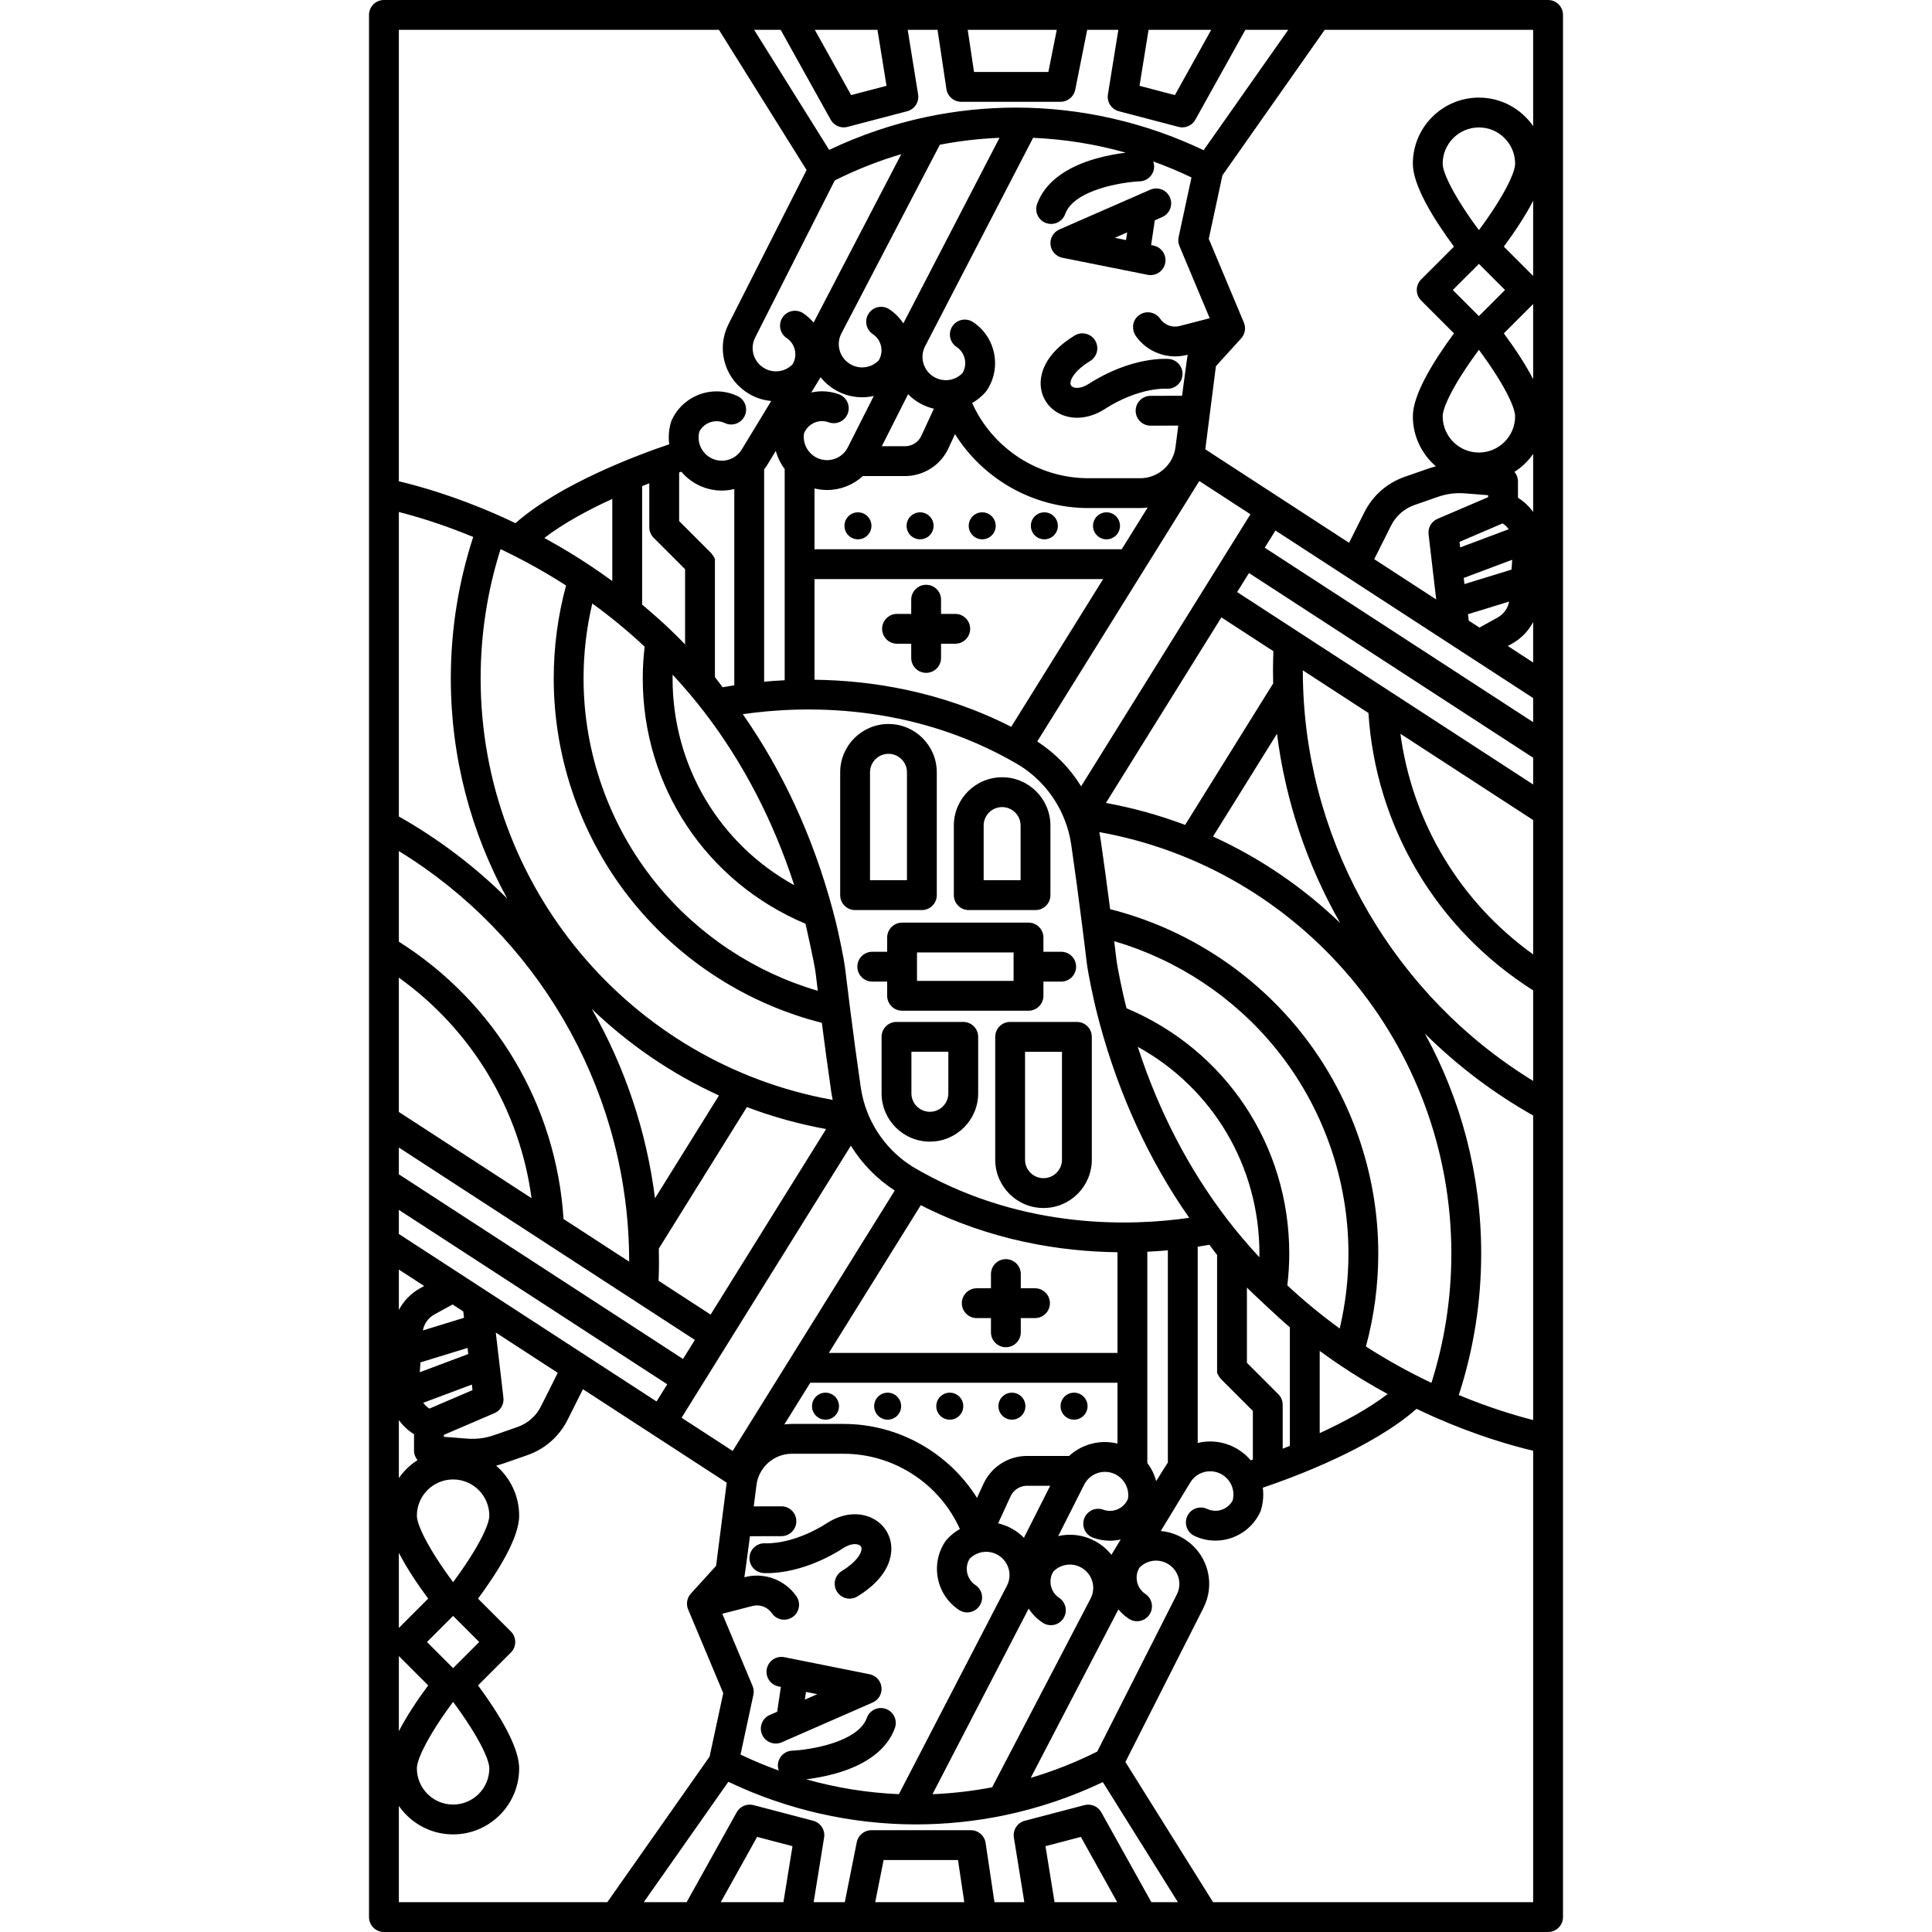 <?xml version="1.0" encoding="iso-8859-1"?>
<!-- Generator: Adobe Illustrator 18.0.0, SVG Export Plug-In . SVG Version: 6.00 Build 0)  -->
<!DOCTYPE svg PUBLIC "-//W3C//DTD SVG 1.1//EN" "http://www.w3.org/Graphics/SVG/1.1/DTD/svg11.dtd">
<svg version="1.1" id="Capa_1" xmlns="http://www.w3.org/2000/svg" xmlns:xlink="http://www.w3.org/1999/xlink" x="0px" y="0px"
	 viewBox="0 0 453.356 453.356" style="enable-background:new 0 0 453.356 453.356;" xml:space="preserve">
<g>
	<path d="M363.265,0H90.091c-1.933,0-3.5,1.567-3.5,3.5v446.356c0,1.933,1.567,3.5,3.5,3.5h273.174c1.933,0,3.5-1.567,3.5-3.5V3.5
		C366.765,1.567,365.198,0,363.265,0z M245.329,433.217l8.3-2.176l8.531,15.315h-14.705L245.329,433.217z M258.424,425.265
		c-0.776-1.395-2.394-2.085-3.945-1.683l-14,3.67c-1.744,0.457-2.855,2.165-2.567,3.944l2.453,15.16h-7.011l-2.075-13.905
		c-0.256-1.715-1.729-2.983-3.462-2.983h-23.34c-1.669,0-3.106,1.179-3.432,2.815l-2.808,14.073h-7.308l2.453-15.16
		c0.288-1.779-0.823-3.487-2.567-3.944l-14-3.67c-1.543-0.406-3.168,0.287-3.945,1.683l-11.748,21.092h-10.057l19.848-28.246
		c13.691,6.549,28.839,9.998,44.005,9.998c7.026,0,14.075-0.731,20.95-2.176c7.902-1.659,15.596-4.263,22.914-7.75l17.618,28.174
		h-6.226L258.424,425.265z M226.274,446.356h-20.901l1.973-9.889h17.453L226.274,446.356z M183.837,446.356h-14.704l8.531-15.315
		l8.3,2.176L183.837,446.356z M208.024,20.138l-8.3,2.176L191.2,7h14.705L208.024,20.138z M194.927,28.09
		c0.628,1.129,1.811,1.798,3.058,1.798c0.294,0,0.593-0.037,0.888-0.114l14-3.67c1.743-0.457,2.854-2.164,2.568-3.943L212.996,7
		h7.005l2.083,13.906c0.257,1.714,1.729,2.981,3.461,2.981h23.33c1.669,0,3.105-1.179,3.433-2.815L255.116,7h7.31l-2.446,15.16
		c-0.287,1.779,0.824,3.486,2.567,3.943l14,3.67c0.296,0.077,0.594,0.114,0.888,0.114c1.247,0,2.43-0.669,3.059-1.798L292.232,7
		h10.064l-19.856,28.246c-13.691-6.549-28.84-9.998-44.006-9.998c-7.018,0-14.062,0.731-20.939,2.175
		c-7.911,1.662-15.608,4.266-22.923,7.751L176.962,7h6.227L194.927,28.09z M227.079,7h20.899l-1.973,9.888H228.56L227.079,7z
		 M269.516,7h14.704l-8.523,15.313l-8.3-2.176L269.516,7z M290.303,138.932l2.778-4.464l66.685,43.34v6.276L290.303,138.932z
		 M299.655,172.177c1.979,15.763,7.086,30.84,14.821,44.41c-8.658-8.322-18.72-15.221-29.832-20.289L299.655,172.177z
		 M298.759,160.369l-20.663,33.204c-5.95-2.249-12.162-3.984-18.586-5.155l27.095-43.541l12.206,7.934
		c-0.056,1.515-0.094,3.021-0.094,4.487C298.716,158.401,298.733,159.403,298.759,160.369z M314.369,311.745
		c-4.329-3.143-8.438-6.538-12.289-10.127c0.295-2.447,0.451-4.949,0.451-7.47c0-25.369-14.927-47.759-38.179-57.551
		c-0.111-0.427-0.222-0.848-0.331-1.291c-0.544-2.167-1.788-7.988-2.06-10.254c-0.14-1.165-0.309-2.573-0.509-4.194
		c14.775,4.315,28.093,13.113,37.889,25.158c11.014,13.544,17.08,30.638,17.08,48.132
		C316.421,300.116,315.725,306.013,314.369,311.745z M216.464,275.101c-0.561-0.299-1.112-0.617-1.677-0.947
		c-5.059-2.946-9.039-7.579-11.213-13.058c-0.765-1.908-1.305-3.93-1.604-6.007c-0.912-6.325-1.747-12.498-2.483-18.357
		c-0.498-3.877-0.877-7.018-1.145-9.246c-0.331-2.86-1.713-9.116-2.209-11.128c-0.257-1.037-0.524-2.075-0.799-3.082
		c-4.578-16.932-11.649-32.271-21.035-45.69c13.811-1.997,39.439-2.825,64.267,11.618c5.067,2.947,9.046,7.579,11.21,13.058
		c0.767,1.91,1.306,3.931,1.605,6.006c0.911,6.324,1.746,12.497,2.482,18.357c0.499,3.878,0.877,7.018,1.146,9.261
		c0.341,2.835,1.729,9.163,2.217,11.107c0.184,0.748,0.8,3.1,0.8,3.1c4.583,16.94,11.653,32.275,21.033,45.678
		C265.629,287.71,240.828,288.563,216.464,275.101z M260.803,364.835c-0.668-0.834-1.451-1.595-2.349-2.257
		c-3.03-2.233-6.728-2.902-10.14-2.129l6.1-12.071c1.209-2.389,3.943-3.542,6.5-2.749c2.259,0.7,3.837,2.837,3.837,5.197
		c0,0.302-0.024,0.602-0.071,0.895c-0.704,1.693-2.371,2.815-4.219,2.815c-0.521,0-1.063-0.097-1.567-0.279
		c-1.817-0.662-3.824,0.279-4.483,2.097s0.279,3.824,2.097,4.483c1.279,0.464,2.609,0.699,3.954,0.699
		c0.86,0,1.703-0.101,2.52-0.284L260.803,364.835z M232.813,419.399c-4.614,0.885-9.302,1.427-14,1.621l22.571-43.552
		c0.845,1.295,1.947,2.42,3.273,3.304c1.607,1.07,3.78,0.639,4.854-0.971c1.072-1.608,0.638-3.781-0.971-4.854
		c-1.019-0.68-1.711-1.716-1.948-2.917c-0.222-1.125-0.021-2.267,0.566-3.241c1.904-1.949,4.932-2.206,7.144-0.576
		c2.156,1.589,2.843,4.477,1.65,6.829L232.813,419.399z M216.066,282.804c16.458,8.376,32.889,10.875,46.159,11.041v23.623h-67.731
		L216.066,282.804z M190.138,324.468h72.087v14.276c-4.118-1.005-8.348,0.145-11.351,2.9h-9.892c-4.368,0-8.371,2.564-10.197,6.533
		l-1.524,3.313c-6.657-10.615-18.455-17.355-31.304-17.355h-12.134c-0.599,0-1.189,0.047-1.772,0.114L190.138,324.468z
		 M237.145,351.103c0.688-1.494,2.193-2.459,3.838-2.459h5.453l-6.167,12.203c-0.449-0.452-0.93-0.88-1.457-1.269
		c-1.417-1.044-2.983-1.737-4.596-2.113L237.145,351.103z M160.273,318.89l-66.682-43.334v-6.283l69.462,45.151L160.273,318.89z
		 M153.697,281.185c-1.979-15.768-7.088-30.851-14.827-44.426c8.66,8.326,18.726,15.228,29.841,20.298L153.697,281.185z
		 M166.752,308.48l-12.21-7.937c0.056-1.519,0.094-3.025,0.094-4.485c0-1.091-0.017-2.092-0.043-3.063l20.668-33.211
		c5.95,2.249,12.162,3.984,18.586,5.156L166.752,308.48z M138.987,141.611c4.34,3.146,8.447,6.542,12.29,10.132
		c-0.295,2.445-0.451,4.946-0.451,7.465c0,25.37,14.928,47.761,38.182,57.554c0.11,0.426,2.125,9.312,2.383,11.543
		c0.14,1.164,0.309,2.571,0.509,4.191c-14.774-4.315-28.089-13.113-37.883-25.156c-11.015-13.544-17.081-30.638-17.081-48.132
		C136.935,153.241,137.631,147.343,138.987,141.611z M165.376,167.225c9.061,11.84,16.102,25.434,20.997,40.492
		c-17.555-9.678-28.548-27.996-28.548-48.509c0-0.296,0.012-0.591,0.016-0.886C160.483,161.174,163.014,164.141,165.376,167.225z
		 M192.554,88.521c0.668,0.833,1.451,1.595,2.349,2.256c2.232,1.645,4.826,2.447,7.401,2.447c0.921,0,1.838-0.111,2.737-0.315
		l-6.097,12.067c-1.21,2.389-3.943,3.541-6.501,2.749c-2.259-0.7-3.836-2.837-3.836-5.197c0-0.304,0.024-0.604,0.071-0.894
		c0.704-1.694,2.37-2.816,4.218-2.816c0.52,0,1.063,0.097,1.57,0.28c1.818,0.66,3.824-0.281,4.481-2.101
		c0.657-1.818-0.284-3.824-2.102-4.481c-1.28-0.464-2.609-0.698-3.95-0.698c-0.86,0-1.703,0.101-2.519,0.284L192.554,88.521z
		 M220.542,33.958c4.617-0.886,9.305-1.428,14-1.622l-22.57,43.552c-0.844-1.295-1.947-2.42-3.272-3.304
		c-1.608-1.07-3.781-0.638-4.854,0.971c-1.072,1.607-0.638,3.781,0.97,4.854c1.02,0.68,1.711,1.716,1.949,2.917
		c0.222,1.125,0.021,2.267-0.567,3.241c-1.902,1.948-4.93,2.207-7.143,0.576c-2.156-1.589-2.843-4.477-1.651-6.828L220.542,33.958z
		 M237.29,170.552c-16.445-8.373-32.877-10.882-46.159-11.046v-23.619h67.729L237.29,170.552z M263.215,128.888h-72.085v-14.27
		c0.987,0.241,1.981,0.363,2.963,0.363c3.112,0,6.103-1.175,8.386-3.269h9.893c4.369,0,8.372-2.564,10.198-6.533l1.524-3.313
		c6.656,10.615,18.454,17.355,31.304,17.355h12.134c0.598,0,1.186-0.046,1.769-0.114L263.215,128.888z M216.211,102.253
		c-0.687,1.494-2.194,2.459-3.838,2.459h-5.453l6.166-12.203c0.449,0.451,0.93,0.88,1.457,1.268c1.417,1.044,2.98,1.746,4.592,2.122
		L216.211,102.253z M287.984,286.13c-9.065-11.834-16.11-25.436-21.002-40.491c17.555,9.678,28.548,27.994,28.548,48.508
		c0,0.292-0.012,0.583-0.016,0.875C292.874,292.169,290.344,289.205,287.984,286.13z M253.692,184.515
		c-2.594-4.222-6.126-7.826-10.297-10.525l38.029-61.116l11.997,7.8L253.692,184.515z M276.797,76.501
		c-1.744,0.449-3.537-0.221-4.565-1.709c-1.214-1.754-3.744-2.056-5.344-0.498c-1.246,1.214-1.329,3.201-0.318,4.616
		c2.14,2.998,5.605,4.721,9.191,4.721c0.928,0,1.863-0.115,2.786-0.354l0.146-0.038c-0.079,0.228-1.314,9.63-1.314,9.63
		l-7.397,0.017c-1.934,0.005-3.497,1.575-3.492,3.508c0.005,1.931,1.57,3.492,3.5,3.492c0.003,0,0.006,0,0.008,0l6.487-0.015
		l-0.642,5.033c-0.532,4.171-4.104,7.316-8.31,7.316h-12.134c-11.792,0-22.487-7.007-27.281-17.645
		c1.134-0.652,2.185-1.493,3.106-2.521c0.106-0.119,0.205-0.246,0.295-0.379c1.732-2.572,2.355-5.664,1.755-8.706
		c-0.601-3.043-2.353-5.666-4.932-7.387c-1.611-1.071-3.782-0.638-4.854,0.97c-1.073,1.608-0.639,3.781,0.97,4.854
		c1.019,0.68,1.711,1.716,1.948,2.918c0.222,1.124,0.021,2.266-0.566,3.241c-1.902,1.948-4.93,2.206-7.143,0.575
		c-2.156-1.589-2.843-4.477-1.647-6.837l25.374-48.962c7.352,0.314,14.664,1.488,21.749,3.483c-1.823,0.225-4.287,0.631-6.879,1.358
		c-7.354,2.064-12.173,5.763-13.934,10.692c-0.65,1.82,0.298,3.823,2.118,4.474c0.39,0.139,0.787,0.205,1.178,0.205
		c1.438,0,2.785-0.893,3.296-2.323c2.061-5.769,13.621-7.521,17.51-7.681c1.93-0.076,3.433-1.701,3.358-3.632
		c-0.014-0.363-0.097-0.704-0.21-1.029c3.052,1.098,6.05,2.344,8.975,3.75l-3.016,14.01c-0.15,0.7-0.083,1.43,0.194,2.09
		l7.102,16.936L276.797,76.501z M195.883,42.338c5.023-2.517,10.247-4.58,15.611-6.17c0,0-20.491,39.33-20.577,39.522
		c-0.697-0.826-1.51-1.562-2.434-2.179c-1.608-1.073-3.782-0.639-4.854,0.969c-1.073,1.608-0.639,3.781,0.969,4.854
		c1.02,0.681,1.712,1.718,1.949,2.92c0.222,1.124,0.021,2.266-0.567,3.239c-1.902,1.949-4.93,2.206-7.143,0.577
		c-2.157-1.59-2.843-4.478-1.633-6.866L195.883,42.338z M182.046,105.802c0.42,1.553,1.129,2.993,2.085,4.251v49.574
		c-1.686,0.081-3.291,0.197-4.821,0.334v-49.828c0.229-0.302,0.462-0.6,0.667-0.928L182.046,105.802z M172.31,160.808
		c-0.974,0.149-1.888,0.302-2.736,0.456c-0.629-0.793-1.166-1.592-1.814-2.372v-27.759c0,0.056-0.369-0.834-1.025-1.49l-7.371-7.371
		v-11.407c0.177-0.06,0.348-0.118,0.512-0.173c1.258,1.486,2.868,2.69,4.753,3.471c1.555,0.643,3.17,0.951,4.764,0.951
		c0.988,0,1.966-0.128,2.917-0.359V160.808z M153.389,126.196l7.371,7.371v17.637c-1.1-1.131-2.214-2.244-3.349-3.329
		c-2.151-2.067-4.414-4.054-6.73-5.995v-27.807c0.575-0.23,1.135-0.45,1.684-0.663v10.312
		C152.365,124.65,152.733,125.54,153.389,126.196z M143.68,136.355c-1.582-1.159-3.19-2.289-4.826-3.384
		c-3.575-2.397-7.294-4.645-11.122-6.734c4.567-3.507,10.387-6.622,15.948-9.17V136.355z M132.832,137.395
		c-1.919,7.072-2.897,14.396-2.897,21.813c0,19.099,6.623,37.76,18.65,52.548c11.328,13.931,26.975,23.887,44.265,28.254
		c0.664,5.176,1.397,10.563,2.191,16.077c0.097,0.675,0.216,1.346,0.354,2.011c-47.459-8.508-82.61-50.089-82.61-98.89
		c0-10.384,1.578-20.573,4.677-30.35C122.793,131.391,127.942,134.249,132.832,137.395z M119.01,210.835
		c-7.499-7.442-16.024-13.938-25.419-19.244v-71.448c4.124,1.047,10.237,2.871,17.449,5.857
		c-3.475,10.688-5.254,21.839-5.254,33.208C105.785,177.814,110.562,195.441,119.01,210.835z M147.568,292.169
		c0.045,1.21,0.067,2.48,0.067,3.885l-15.398-10.009c-1.701-26.682-16.005-50.764-38.646-65.075v-21.26
		C125.761,219.421,146.287,254.309,147.568,292.169z M124.732,281.166l-31.141-20.242v-31.516
		C110.712,241.683,121.94,260.352,124.732,281.166z M110.875,326.2l-10.12,4.337c-0.568-0.365-1.046-0.833-1.437-1.365l11.404-4.275
		L110.875,326.2z M93.591,364.377c1.845,3.576,4.377,7.36,6.881,10.753l-6.881,6.881V364.377z M93.591,346.845v-13.625
		c0.947,1.317,2.149,2.457,3.564,3.331v3.838c0,0.85,0.313,1.625,0.821,2.235C96.252,343.73,94.759,345.164,93.591,346.845z
		 M98.666,319.695l11.047-3.398l0.169,1.44l-11.376,4.265L98.666,319.695z M108.708,307.731l0.175,1.496l-9.657,2.97
		c0.3-1.594,1.287-2.973,2.729-3.767l4.239-2.333L108.708,307.731z M98.58,302.299c-2.17,1.195-3.872,2.98-4.989,5.092v-9.487
		l5.948,3.866L98.58,302.299z M93.591,388.604l6.881,6.882c-2.504,3.392-5.036,7.176-6.881,10.751V388.604z M106.322,399.351
		c5.857,7.896,8.5,13.466,8.5,15.602c0,4.687-3.813,8.5-8.5,8.5s-8.5-3.813-8.5-8.5C97.822,412.817,100.466,407.247,106.322,399.351
		z M100.194,385.308l6.128-6.128l6.128,6.128l-6.128,6.129L100.194,385.308z M97.822,355.663c0-4.687,3.813-8.5,8.5-8.5
		s8.5,3.813,8.5,8.5c0,2.134-2.643,7.705-8.5,15.602C100.465,363.367,97.822,357.797,97.822,355.663z M109.597,337.583l-5.441-0.43
		v-0.458l11.879-5.091c1.424-0.61,2.278-2.085,2.097-3.625l-1.793-15.289l14.543,9.454l-3.952,7.882
		c-1.139,2.272-3.089,3.985-5.49,4.823l-5.48,1.912C113.905,337.478,111.765,337.759,109.597,337.583z M93.591,289.556v-5.652
		l62.983,40.931l-2.509,4.031L93.591,289.556z M199.664,268.841c2.598,4.224,6.13,7.829,10.295,10.526l-38.03,61.111l-11.994-7.797
		L199.664,268.841z M176.56,376.855c1.743-0.449,3.536,0.22,4.564,1.707c0.679,0.982,1.771,1.51,2.882,1.51
		c0.687,0,1.38-0.201,1.988-0.621c1.59-1.1,1.987-3.279,0.888-4.869c-2.675-3.869-7.526-5.681-12.072-4.504l-0.145,0.032
		c0.079-0.227,1.313-9.625,1.313-9.625l7.397-0.017c1.933-0.005,3.496-1.575,3.492-3.508c-0.004-1.931-1.571-3.492-3.5-3.492
		c-0.002,0-0.005,0-0.008,0l-6.487,0.015l0.642-5.033c0.533-4.171,4.105-7.316,8.31-7.316h12.134
		c11.796,0,22.495,7.012,27.286,17.657c-1.134,0.651-2.19,1.481-3.11,2.509c-0.107,0.119-0.206,0.246-0.295,0.378
		c-1.733,2.573-2.356,5.665-1.756,8.708c0.601,3.042,2.352,5.665,4.932,7.386c1.608,1.072,3.781,0.637,4.854-0.971
		c1.072-1.607,0.638-3.781-0.971-4.854c-1.019-0.68-1.711-1.716-1.948-2.917c-0.222-1.125-0.021-2.267,0.567-3.241
		c1.903-1.949,4.932-2.206,7.143-0.576c2.156,1.589,2.843,4.477,1.647,6.838l-25.375,48.962c-7.354-0.313-14.667-1.488-21.754-3.484
		c1.824-0.225,4.29-0.631,6.884-1.359c7.354-2.063,12.172-5.762,13.933-10.691c0.65-1.821-0.298-3.823-2.119-4.474
		c-1.82-0.648-3.823,0.298-4.473,2.118c-2.061,5.769-13.621,7.521-17.509,7.681c-1.93,0.076-3.434,1.701-3.359,3.632
		c0.014,0.364,0.098,0.706,0.214,1.032c-3.053-1.098-6.053-2.345-8.978-3.751l3.017-14.012c0.151-0.7,0.083-1.43-0.194-2.09
		l-7.102-16.936L176.56,376.855z M257.474,411.016c-5.026,2.519-10.25,4.583-15.612,6.173c0,0,20.49-39.331,20.576-39.524
		c0.697,0.826,1.51,1.563,2.435,2.18c1.607,1.071,3.78,0.639,4.854-0.971c1.072-1.608,0.638-3.781-0.971-4.854
		c-1.019-0.68-1.711-1.716-1.948-2.918c-0.222-1.124-0.021-2.267,0.566-3.241c1.9-1.947,4.928-2.208,7.144-0.575
		c2.156,1.589,2.842,4.476,1.632,6.865L257.474,411.016z M271.311,347.554c-0.42-1.554-1.13-2.994-2.085-4.252v-49.573
		c1.684-0.08,3.293-0.194,4.82-0.331v49.79C273.812,343.495,271.311,347.554,271.311,347.554z M281.046,292.551
		c0.978-0.15,1.896-0.304,2.744-0.458c0.63,0.794,1.157,1.592,1.806,2.372v27.68c0,0.022,0.369,0.912,1.025,1.568l7.371,7.371
		v11.407c-0.177,0.06-0.349,0.118-0.512,0.173c-1.258-1.486-2.868-2.69-4.753-3.471c-2.519-1.041-5.197-1.198-7.682-0.596V292.551z
		 M299.967,327.159l-7.371-7.371v-17.651c1.049,1.08,7.767,7.397,10.08,9.334v27.811c-0.575,0.23-1.135,0.45-1.684,0.663v-10.311
		C300.992,328.705,300.623,327.815,299.967,327.159z M309.676,316.999c1.581,1.16,3.188,2.291,4.82,3.386
		c3.576,2.398,7.296,4.646,11.125,6.735c-4.566,3.506-10.385,6.62-15.945,9.168V316.999z M320.522,315.964
		c1.919-7.072,2.898-14.397,2.898-21.817c0-19.099-6.623-37.76-18.649-52.548c-11.33-13.932-26.978-23.889-44.27-28.255
		c-0.665-5.176-1.397-10.563-2.192-16.076c-0.097-0.675-0.216-1.346-0.354-2.011c47.461,8.505,82.614,50.088,82.614,98.89
		c0,10.386-1.578,20.576-4.677,30.353C330.563,321.968,325.413,319.11,320.522,315.964z M334.348,242.524
		c7.499,7.441,16.023,13.935,25.418,19.239v71.458c-4.313-1.094-10.361-2.924-17.451-5.864c3.475-10.688,5.255-21.84,5.255-33.21
		C347.57,275.543,342.794,257.917,334.348,242.524z M305.783,161.185c-0.045-1.194-0.067-2.465-0.067-3.885l15.398,10.009
		c1.701,26.684,16.007,50.771,38.652,65.086v21.249C327.592,233.934,307.064,199.048,305.783,161.185z M328.619,172.188
		l31.146,20.246v31.523C342.641,211.676,331.411,193.003,328.619,172.188z M296.78,128.523l2.51-4.034l60.475,39.317v5.652
		L296.78,128.523z M359.765,120.137c-0.947-1.318-2.15-2.457-3.565-3.332v-3.838c0-0.85-0.313-1.625-0.821-2.234
		c1.725-1.108,3.218-2.542,4.387-4.223V120.137z M351.398,144.925l-4.242,2.336l-2.508-1.63l-0.176-1.502l9.657-2.97
		C353.829,142.75,352.842,144.13,351.398,144.925z M342.48,127.155l10.121-4.337c0.568,0.365,1.046,0.833,1.437,1.365l-11.405,4.275
		L342.48,127.155z M354.691,133.66l-11.048,3.398l-0.169-1.44l11.377-4.265L354.691,133.66z M359.765,88.979
		c-1.845-3.576-4.378-7.36-6.882-10.753l6.882-6.883V88.979z M359.765,64.752l-6.883-6.882c2.505-3.393,5.038-7.179,6.883-10.755
		V64.752z M347.034,54.005c-5.857-7.897-8.5-13.468-8.5-15.602c0-4.687,3.813-8.5,8.5-8.5s8.5,3.813,8.5,8.5
		C355.534,40.536,352.89,46.106,347.034,54.005z M353.162,68.048l-6.128,6.129l-6.129-6.129l6.129-6.128L353.162,68.048z
		 M355.534,97.692c0,4.687-3.813,8.5-8.5,8.5s-8.5-3.813-8.5-8.5c0-2.135,2.644-7.705,8.5-15.602
		C352.89,89.987,355.534,95.559,355.534,97.692z M343.759,115.772l5.441,0.43v0.458l-11.879,5.091
		c-1.425,0.61-2.278,2.085-2.098,3.625l1.794,15.293l-14.544-9.456l3.952-7.883c1.14-2.273,3.09-3.986,5.49-4.824l5.481-1.912
		C339.45,115.878,341.588,115.597,343.759,115.772z M353.811,151.587l0.964-0.531c2.171-1.196,3.873-2.981,4.99-5.094v9.495
		L353.811,151.587z M359.765,29.585c-2.802-4.032-7.46-6.682-12.731-6.682c-8.547,0-15.5,6.953-15.5,15.5
		c0,5.141,4.889,13.017,9.65,19.467l-7.703,7.703c-1.367,1.366-1.367,3.582,0,4.949l7.703,7.704
		c-4.762,6.449-9.65,14.323-9.65,19.466c0,4.693,2.104,8.896,5.409,11.74c-0.621,0.159-1.239,0.338-1.85,0.552l-5.482,1.912
		c-4.128,1.44-7.481,4.386-9.442,8.296l-3.6,7.181l-33.738-21.935l2.491-19.513l5.924-6.517c0.915-1.007,1.164-2.453,0.638-3.708
		l-8.24-19.652l3.209-14.904L310.853,7h48.912V29.585z M168.707,7l20.564,32.899l-18.31,36.141
		c-2.762,5.451-1.196,12.039,3.725,15.666c1.91,1.406,4.084,2.191,6.286,2.39l-6.953,11.436c-1.422,2.272-4.248,3.178-6.714,2.162
		c-2.053-0.851-3.379-2.835-3.379-5.057c0-0.471,0.057-0.927,0.169-1.359c0.781-1.489,2.347-2.44,4.051-2.44
		c0.668,0,1.322,0.147,1.944,0.439c1.751,0.822,3.834,0.067,4.655-1.683s0.067-3.834-1.683-4.655
		c-1.559-0.73-3.213-1.102-4.917-1.102c-4.503,0-8.627,2.636-10.508,6.714c-0.064,0.14-0.119,0.282-0.165,0.429
		c-0.363,1.17-0.547,2.4-0.547,3.657c0,0.546,0.042,1.085,0.111,1.616c-7.433,2.509-25.593,9.268-36.087,18.514
		c-1.374-0.659-2.755-1.305-4.151-1.922c-9.992-4.409-18.394-6.772-23.208-7.911V7H168.707z M93.591,423.771
		c2.802,4.032,7.46,6.682,12.731,6.682c8.547,0,15.5-6.953,15.5-15.5c0-5.144-4.889-13.018-9.65-19.466l7.704-7.704
		c1.367-1.366,1.367-3.583,0-4.949l-7.703-7.703c4.761-6.45,9.65-14.325,9.65-19.467c0-4.69-2.102-8.891-5.403-11.735
		c0.62-0.159,1.236-0.344,1.846-0.557l5.481-1.912c4.129-1.44,7.483-4.387,9.442-8.296l3.6-7.18l33.739,21.931l-2.491,19.515
		l-5.924,6.517c-0.915,1.007-1.164,2.453-0.638,3.708l8.241,19.652l-3.206,14.894l-24.001,34.156H93.591V423.771z M284.654,446.356
		l-20.571-32.896l18.312-36.145c2.762-5.452,1.196-12.04-3.724-15.664c-1.909-1.407-4.085-2.192-6.287-2.391l6.955-11.437
		c1.421-2.272,4.246-3.178,6.713-2.162c2.053,0.851,3.379,2.835,3.379,5.057c0,0.471-0.057,0.927-0.169,1.359
		c-0.781,1.49-2.347,2.44-4.051,2.44c-0.669,0-1.324-0.147-1.947-0.439c-1.75-0.82-3.834-0.065-4.653,1.687
		c-0.819,1.751-0.064,3.834,1.687,4.653c1.56,0.729,3.213,1.1,4.914,1.1c4.502,0,8.627-2.636,10.508-6.714
		c0.064-0.14,0.12-0.283,0.166-0.431c0.362-1.17,0.546-2.4,0.546-3.655c0-0.546-0.042-1.084-0.111-1.616
		c7.431-2.508,25.59-9.267,36.084-18.513c1.373,0.659,2.754,1.304,4.149,1.92c9.801,4.327,18.036,6.693,23.213,7.917v105.93H284.654
		z"/>
	<path d="M251.733,90.803c-0.461-0.242-0.529-0.569-0.538-0.828c-0.036-1.105,1.152-3.147,4.619-5.267
		c1.649-1.008,2.169-3.162,1.161-4.812c-1.007-1.65-3.163-2.17-4.812-1.161c-7.113,4.347-8.044,9.05-7.965,11.467
		c0.094,2.899,1.694,5.44,4.279,6.798c1.308,0.687,2.759,1.025,4.265,1.025c2.138,0,4.383-0.684,6.472-2.026
		c8.003-5.146,14.317-4.805,14.485-4.789c1.921,0.15,3.601-1.257,3.774-3.171c0.176-1.926-1.243-3.628-3.168-3.803
		c-0.353-0.036-8.651-0.699-18.877,5.874C253.766,91.178,252.398,91.151,251.733,90.803z"/>
	<path d="M269.919,44.515l-21.333,9.333c-1.399,0.613-2.24,2.063-2.076,3.583c0.164,1.519,1.295,2.756,2.793,3.056l20,4
		c0.231,0.047,0.463,0.069,0.69,0.069c1.634,0,3.096-1.15,3.428-2.814c0.38-1.896-0.85-3.739-2.745-4.118l-0.559-0.112l0.868-5.821
		l1.741-0.762c1.771-0.775,2.578-2.839,1.804-4.61C273.755,44.549,271.694,43.742,269.919,44.515z M264.227,56.333l-2.646-0.529
		l2.915-1.275L264.227,56.333z"/>
	<path d="M224.156,144.055h-3.333v-3.333c0-1.933-1.567-3.5-3.5-3.5s-3.5,1.567-3.5,3.5v3.333h-3.333c-1.933,0-3.5,1.567-3.5,3.5
		s1.567,3.5,3.5,3.5h3.333v3.333c0,1.933,1.567,3.5,3.5,3.5s3.5-1.567,3.5-3.5v-3.333h3.333c1.933,0,3.5-1.567,3.5-3.5
		S226.089,144.055,224.156,144.055z"/>
	<circle cx="201.322" cy="123.388" r="3.167"/>
	<circle cx="215.903" cy="123.388" r="3.167"/>
	<circle cx="230.484" cy="123.388" r="3.167"/>
	<circle cx="245.065" cy="123.388" r="3.167"/>
	<circle cx="259.646" cy="123.388" r="3.167"/>
	<path d="M227.322,213.555h15.667c1.933,0,3.5-1.567,3.5-3.5v-16.333c0-6.25-5.084-11.334-11.334-11.334
		c-6.249,0-11.333,5.084-11.333,11.334v16.333C223.822,211.987,225.389,213.555,227.322,213.555z M230.822,193.722
		c0-2.39,1.943-4.334,4.333-4.334s4.334,1.944,4.334,4.334v12.833h-8.667V193.722z"/>
	<path d="M219.822,210.055v-28.833c0-6.25-5.084-11.334-11.333-11.334c-6.25,0-11.333,5.084-11.333,11.334v28.833
		c0,1.933,1.567,3.5,3.5,3.5h15.667C218.255,213.555,219.822,211.987,219.822,210.055z M212.822,206.555h-8.667v-25.333
		c0-2.39,1.944-4.334,4.333-4.334c2.389,0,4.333,1.944,4.333,4.334V206.555z"/>
	<path d="M201.623,362.553c0.461,0.242,0.529,0.569,0.538,0.828c0.036,1.105-1.152,3.148-4.619,5.267
		c-1.649,1.008-2.169,3.162-1.161,4.812c0.66,1.08,1.811,1.676,2.99,1.676c0.622-0.001,1.252-0.166,1.822-0.515
		c7.113-4.347,8.043-9.05,7.965-11.467c-0.094-2.899-1.694-5.44-4.28-6.798c-3.162-1.661-7.176-1.287-10.735,1.001
		c-8.004,5.146-14.317,4.803-14.485,4.789c-1.91-0.144-3.6,1.256-3.775,3.171c-0.175,1.926,1.244,3.628,3.169,3.803
		c0.348,0.034,8.648,0.7,18.876-5.874C199.59,362.177,200.958,362.204,201.623,362.553z"/>
	<path d="M182.036,409.135c0.468,0,0.944-0.095,1.401-0.294l21.333-9.333c1.4-0.613,2.241-2.063,2.077-3.583
		c-0.164-1.519-1.295-2.756-2.793-3.056l-20-4c-1.897-0.381-3.739,0.85-4.119,2.745c-0.379,1.896,0.85,3.739,2.746,4.118
		l0.558,0.112l-0.868,5.822l-1.74,0.761c-1.771,0.775-2.579,2.839-1.804,4.61C179.403,408.351,180.687,409.135,182.036,409.135z
		 M189.129,397.022l2.646,0.529l-2.915,1.275L189.129,397.022z"/>
	<path d="M229.2,309.301h3.334v3.333c0,1.933,1.567,3.5,3.5,3.5s3.5-1.567,3.5-3.5v-3.333h3.333c1.933,0,3.5-1.567,3.5-3.5
		s-1.567-3.5-3.5-3.5h-3.333v-3.333c0-1.933-1.567-3.5-3.5-3.5s-3.5,1.567-3.5,3.5v3.333H229.2c-1.933,0-3.5,1.567-3.5,3.5
		S227.267,309.301,229.2,309.301z"/>
	<circle cx="252.034" cy="329.968" r="3.167"/>
	<circle cx="237.453" cy="329.968" r="3.167"/>
	<circle cx="222.872" cy="329.968" r="3.167"/>
	<circle cx="208.291" cy="329.968" r="3.167"/>
	<circle cx="193.71" cy="329.968" r="3.167"/>
	<path d="M226.034,239.801h-15.667c-1.933,0-3.5,1.567-3.5,3.5v13.254c0,6.249,5.084,11.333,11.333,11.333
		s11.333-5.084,11.333-11.333v-13.254C229.534,241.368,227.967,239.801,226.034,239.801z M222.534,256.555
		c0,2.39-1.944,4.333-4.333,4.333s-4.333-1.943-4.333-4.333v-9.754h8.667V256.555z"/>
	<path d="M252.7,239.801h-15.666c-1.933,0-3.5,1.567-3.5,3.5v28.833c0,6.25,5.084,11.334,11.333,11.334s11.333-5.084,11.333-11.334
		v-28.833C256.2,241.368,254.633,239.801,252.7,239.801z M249.2,272.134c0,2.39-1.943,4.334-4.333,4.334s-4.333-1.944-4.333-4.334
		v-25.333h8.666V272.134z"/>
	<path d="M208.178,233.668c0,1.933,1.567,3.5,3.5,3.5h29.667c1.933,0,3.5-1.567,3.5-3.5v-3.33h4.167c1.933,0,3.5-1.567,3.5-3.5
		s-1.567-3.5-3.5-3.5h-4.167v-3.337c0-1.933-1.567-3.5-3.5-3.5h-29.667c-1.933,0-3.5,1.567-3.5,3.5v3.337h-3.497
		c-1.933,0-3.5,1.567-3.5,3.5s1.567,3.5,3.5,3.5h3.497V233.668z M215.178,223.501h22.667v6.667h-22.667V223.501z"/>
</g>
<g>
</g>
<g>
</g>
<g>
</g>
<g>
</g>
<g>
</g>
<g>
</g>
<g>
</g>
<g>
</g>
<g>
</g>
<g>
</g>
<g>
</g>
<g>
</g>
<g>
</g>
<g>
</g>
<g>
</g>
</svg>
